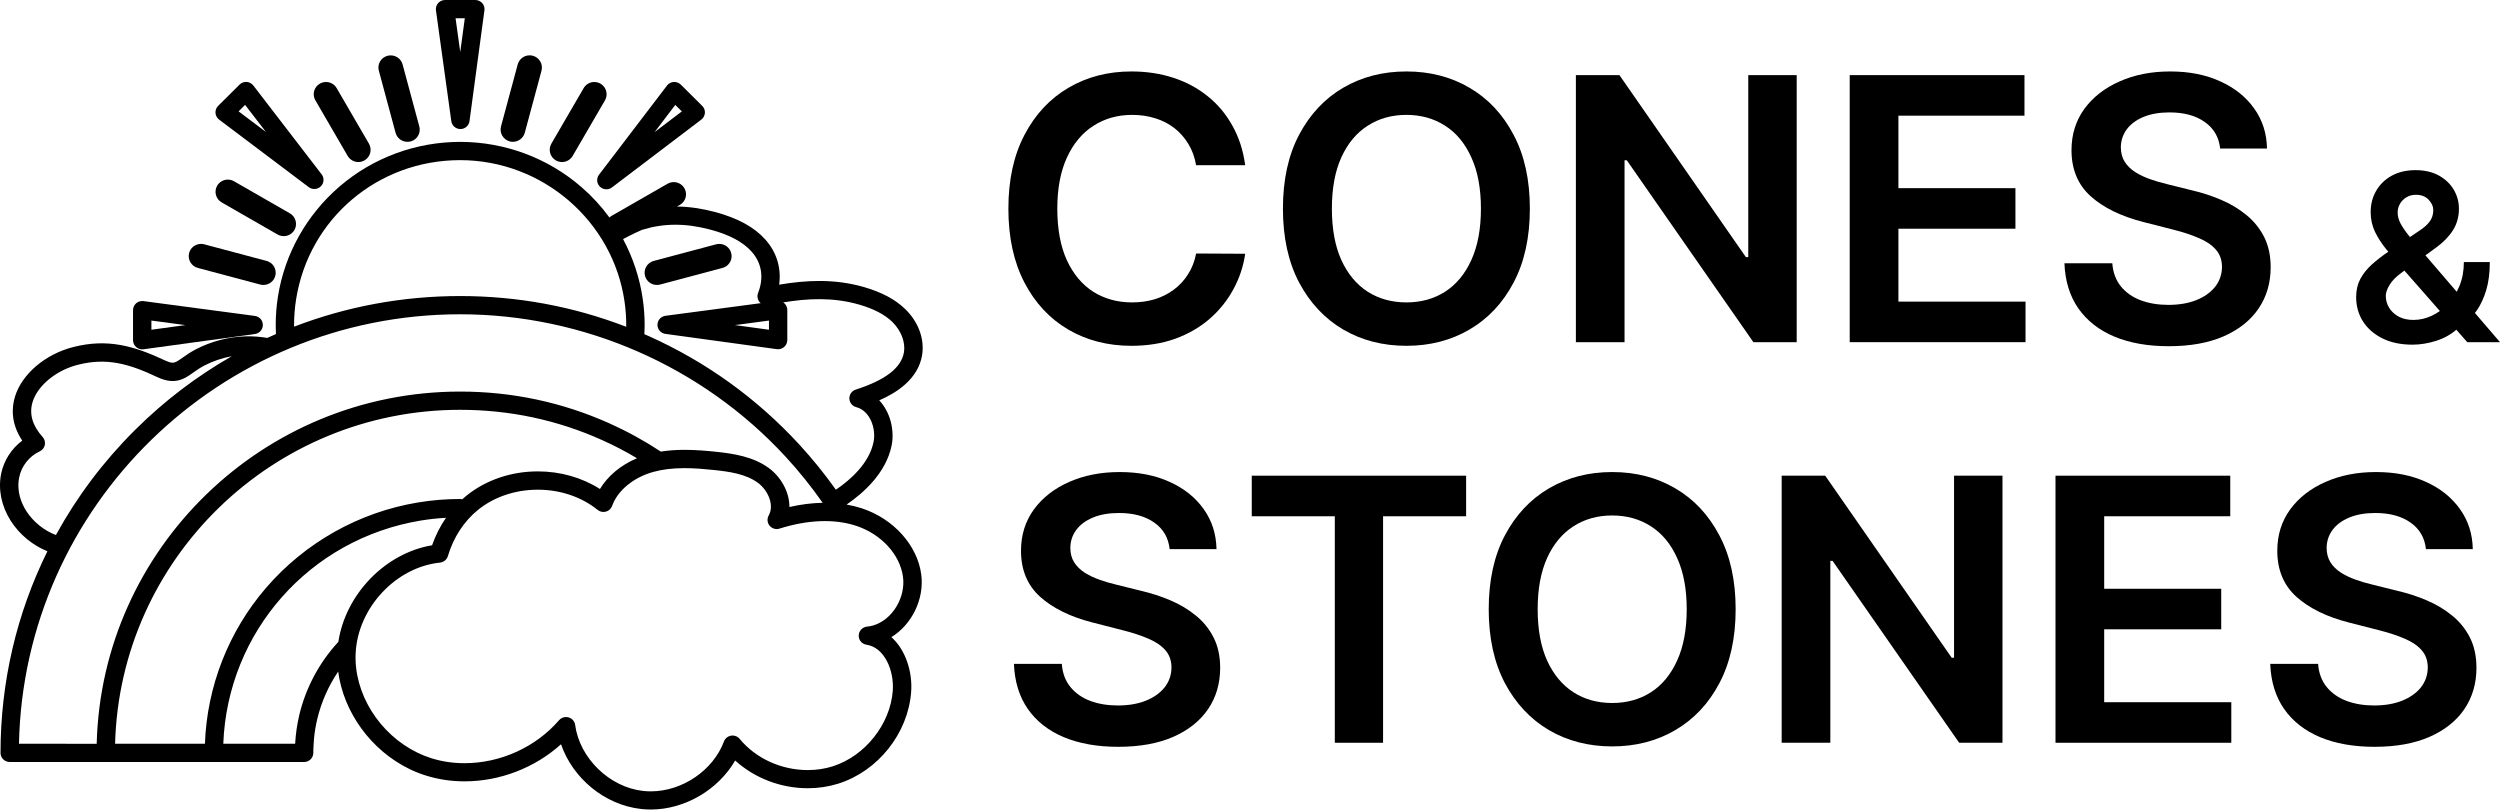 <svg width="105" height="34" viewBox="0 0 105 34" fill="none" xmlns="http://www.w3.org/2000/svg">
<path d="M38.727 14.92C38.84 14.249 38.578 13.525 38.023 12.985C37.61 12.582 37.048 12.28 36.309 12.063C35.044 11.695 33.845 11.767 32.725 11.956C32.82 11.264 32.623 10.598 32.149 10.066C31.677 9.536 30.98 9.156 30.019 8.901C29.465 8.755 28.943 8.68 28.435 8.674L28.555 8.605C28.802 8.464 28.887 8.149 28.744 7.904C28.651 7.746 28.48 7.648 28.296 7.648C28.207 7.648 28.117 7.672 28.038 7.717L25.689 9.065C25.655 9.085 25.624 9.108 25.596 9.134C25.258 8.671 24.866 8.243 24.425 7.861C23.014 6.635 21.203 5.959 19.327 5.959C17.47 5.959 15.673 6.621 14.269 7.826C12.879 9.018 11.958 10.661 11.674 12.453C11.611 12.847 11.58 13.252 11.58 13.657C11.58 13.781 11.583 13.907 11.589 14.031C11.469 14.084 11.348 14.139 11.228 14.192C10.933 14.143 10.633 14.12 10.339 14.126C9.613 14.142 8.883 14.331 8.226 14.671C7.996 14.791 7.817 14.917 7.675 15.018C7.435 15.188 7.347 15.242 7.225 15.233C7.148 15.226 7.049 15.194 6.934 15.14C5.62 14.522 4.518 14.212 3.087 14.573C1.909 14.869 0.923 15.705 0.631 16.653C0.491 17.11 0.448 17.779 0.934 18.505C0.485 18.842 0.159 19.344 0.048 19.895C-0.085 20.559 0.06 21.263 0.455 21.88C0.824 22.455 1.371 22.903 1.991 23.153C0.704 25.755 0.022 28.635 0.022 31.621C0.022 31.832 0.195 32.004 0.408 32.004H12.773C12.986 32.004 13.159 31.832 13.159 31.621C13.159 31.561 13.161 31.501 13.162 31.441C13.167 31.306 13.175 31.173 13.187 31.038C13.213 30.755 13.259 30.476 13.324 30.203C13.494 29.491 13.793 28.813 14.204 28.204C14.426 29.909 15.581 31.521 17.212 32.306C17.428 32.411 17.654 32.5 17.879 32.57C18.398 32.734 18.947 32.817 19.511 32.817C21 32.817 22.468 32.245 23.563 31.259C24.057 32.69 25.395 33.807 26.924 33.977C27.059 33.992 27.198 34 27.333 34C28.769 34 30.174 33.161 30.877 31.941C31.688 32.679 32.79 33.106 33.929 33.106C34.369 33.106 34.796 33.041 35.204 32.914C36.877 32.388 38.136 30.806 38.268 29.066C38.331 28.218 38.038 27.297 37.439 26.759C38.292 26.236 38.831 25.163 38.692 24.125C38.53 22.902 37.528 21.788 36.201 21.351C35.994 21.284 35.778 21.23 35.557 21.191C36.267 20.707 37.21 19.866 37.447 18.718C37.579 18.071 37.393 17.308 36.928 16.814C37.65 16.502 38.559 15.926 38.728 14.92L38.727 14.92ZM32.296 13.464V13.849L30.868 13.654L32.296 13.464ZM12.351 13.657C12.351 13.292 12.38 12.927 12.436 12.572C12.972 9.185 15.869 6.726 19.327 6.726C22.778 6.726 25.746 9.282 26.231 12.671C26.278 12.994 26.302 13.327 26.302 13.657C26.302 13.68 26.301 13.702 26.301 13.725C24.081 12.869 21.739 12.434 19.327 12.434C16.904 12.434 14.548 12.876 12.353 13.72C12.353 13.697 12.352 13.677 12.352 13.657L12.351 13.657ZM1.108 21.468C0.904 21.15 0.686 20.647 0.807 20.045C0.901 19.576 1.231 19.159 1.667 18.958C1.778 18.907 1.858 18.806 1.883 18.688C1.907 18.568 1.873 18.445 1.792 18.355C1.359 17.876 1.217 17.379 1.37 16.879C1.582 16.189 2.366 15.547 3.277 15.319C4.488 15.013 5.414 15.277 6.603 15.837C6.805 15.932 6.987 15.986 7.159 16C7.575 16.034 7.853 15.836 8.122 15.645C8.258 15.549 8.398 15.449 8.58 15.354C8.946 15.165 9.337 15.033 9.735 14.961C8.267 15.799 6.902 16.834 5.674 18.056C4.34 19.381 3.226 20.869 2.348 22.471C1.854 22.284 1.4 21.922 1.108 21.468ZM19.326 13.2C24.511 13.2 29.493 15.382 32.998 19.185C33.558 19.792 34.078 20.441 34.552 21.118C34.104 21.125 33.637 21.184 33.155 21.294C33.161 20.659 32.792 20.024 32.288 19.656C31.627 19.172 30.795 19.051 30.066 18.974C29.704 18.936 29.227 18.893 28.75 18.893C28.392 18.893 28.063 18.918 27.754 18.967C27.07 18.516 26.345 18.117 25.599 17.782C23.622 16.896 21.512 16.446 19.325 16.446C11.035 16.446 4.266 23.046 4.061 31.239L0.797 31.237C1.003 21.256 9.236 13.2 19.326 13.2ZM19.326 17.212C21.402 17.212 23.407 17.638 25.283 18.481C25.786 18.706 26.278 18.962 26.754 19.246C26.078 19.53 25.531 19.984 25.198 20.538C24.446 20.059 23.537 19.798 22.589 19.798C21.476 19.798 20.416 20.157 19.604 20.808C19.539 20.86 19.477 20.914 19.416 20.969C19.386 20.963 19.357 20.958 19.326 20.958C18.732 20.958 18.134 21.007 17.553 21.104C15.077 21.514 12.811 22.788 11.17 24.694C9.596 26.524 8.693 28.835 8.607 31.237H4.834C5.039 23.468 11.462 17.212 19.326 17.212L19.326 17.212ZM12.396 31.237H9.378C9.557 26.547 12.991 22.635 17.679 21.862C18.027 21.805 18.379 21.767 18.732 21.747C18.49 22.097 18.294 22.485 18.147 22.902C16.179 23.23 14.512 24.961 14.211 26.958C13.408 27.827 12.842 28.888 12.57 30.03C12.478 30.423 12.419 30.827 12.396 31.237ZM37.926 24.229C38.042 25.096 37.477 26.027 36.688 26.265C36.601 26.291 36.51 26.309 36.416 26.318C36.222 26.337 36.072 26.495 36.066 26.69C36.06 26.883 36.202 27.052 36.395 27.079C37.156 27.193 37.558 28.172 37.497 29.012C37.39 30.425 36.328 31.758 34.97 32.187C34.64 32.291 34.289 32.343 33.928 32.343C32.812 32.343 31.742 31.854 31.066 31.033C30.978 30.927 30.841 30.875 30.703 30.898C30.568 30.921 30.453 31.014 30.406 31.142C29.952 32.355 28.658 33.237 27.332 33.237C27.224 33.237 27.115 33.231 27.008 33.219C25.598 33.062 24.344 31.844 24.156 30.447C24.136 30.296 24.029 30.174 23.883 30.131C23.847 30.12 23.81 30.115 23.773 30.115C23.662 30.115 23.554 30.163 23.48 30.249C22.504 31.38 21.019 32.054 19.508 32.054C19.023 32.054 18.554 31.984 18.11 31.843C17.918 31.783 17.73 31.708 17.546 31.619C15.922 30.836 14.85 29.11 14.938 27.418C15.037 25.522 16.626 23.822 18.48 23.629C18.636 23.612 18.766 23.505 18.811 23.356C19.041 22.574 19.494 21.882 20.087 21.406C20.763 20.864 21.651 20.567 22.588 20.567C23.531 20.567 24.424 20.869 25.102 21.417C25.199 21.495 25.329 21.523 25.449 21.489C25.57 21.455 25.667 21.366 25.709 21.248C25.942 20.598 26.605 20.052 27.439 19.82C27.823 19.714 28.252 19.662 28.75 19.662C29.186 19.662 29.619 19.702 29.984 19.74C30.64 19.809 31.323 19.906 31.829 20.275C32.25 20.584 32.534 21.21 32.286 21.648C32.209 21.785 32.222 21.957 32.323 22.078C32.423 22.201 32.588 22.25 32.738 22.202C33.937 21.826 35.044 21.784 35.955 22.083C37.009 22.428 37.801 23.29 37.926 24.229ZM37.966 14.794C37.856 15.447 37.194 15.961 35.941 16.363C35.777 16.415 35.669 16.569 35.674 16.739C35.678 16.909 35.796 17.057 35.962 17.1C36.537 17.248 36.807 17.992 36.688 18.568C36.503 19.467 35.708 20.16 35.107 20.568C34.635 19.904 34.119 19.266 33.567 18.666C31.776 16.722 29.646 15.19 27.238 14.112C27.18 14.086 27.121 14.062 27.064 14.037C27.07 13.91 27.075 13.783 27.075 13.655C27.075 13.289 27.048 12.92 26.996 12.56C26.869 11.673 26.585 10.823 26.169 10.042C26.548 9.838 26.899 9.679 26.968 9.653C27.877 9.372 28.783 9.367 29.82 9.64C30.629 9.854 31.202 10.159 31.571 10.572C31.995 11.049 32.091 11.662 31.84 12.302C31.789 12.432 31.813 12.581 31.903 12.689C31.917 12.706 31.932 12.719 31.949 12.733L27.948 13.264C27.757 13.29 27.613 13.451 27.613 13.643C27.613 13.835 27.755 13.997 27.947 14.023L32.629 14.665C32.645 14.668 32.664 14.668 32.681 14.668C32.774 14.668 32.863 14.634 32.934 14.573C33.017 14.501 33.067 14.395 33.067 14.284V13.02C33.067 12.91 33.019 12.804 32.936 12.732C32.923 12.721 32.909 12.71 32.895 12.701C33.911 12.534 34.987 12.474 36.092 12.795C36.708 12.974 37.163 13.213 37.484 13.526C37.85 13.892 38.035 14.375 37.966 14.794Z" fill="black"/>
<path d="M18.955 5.089C18.982 5.279 19.145 5.42 19.338 5.42C19.531 5.42 19.695 5.278 19.719 5.088L20.346 0.434C20.361 0.325 20.328 0.213 20.253 0.13C20.179 0.048 20.074 0 19.963 0H18.691C18.58 0 18.474 0.048 18.401 0.132C18.327 0.215 18.295 0.327 18.31 0.436L18.955 5.089ZM19.522 0.767L19.33 2.186L19.134 0.767H19.522Z" fill="black"/>
<path d="M9.202 5.023L12.968 7.86C13.037 7.912 13.119 7.938 13.201 7.938H13.203C13.416 7.938 13.588 7.766 13.588 7.554C13.588 7.456 13.551 7.366 13.49 7.298L10.64 3.592C10.572 3.504 10.47 3.449 10.359 3.441C10.248 3.434 10.14 3.475 10.062 3.553L9.163 4.446C9.084 4.524 9.043 4.633 9.05 4.744C9.058 4.854 9.114 4.957 9.202 5.023ZM10.294 4.406L11.17 5.543L10.021 4.678L10.294 4.406Z" fill="black"/>
<path d="M25.195 7.839C25.269 7.913 25.367 7.951 25.466 7.951C25.548 7.951 25.631 7.925 25.701 7.873L29.455 5.023C29.543 4.955 29.598 4.854 29.606 4.744C29.614 4.633 29.572 4.526 29.493 4.447L28.595 3.555C28.516 3.476 28.407 3.435 28.296 3.443C28.184 3.45 28.082 3.505 28.015 3.593L25.16 7.336C25.043 7.49 25.057 7.704 25.195 7.839ZM28.362 4.406L28.637 4.679L27.493 5.549L28.362 4.406Z" fill="black"/>
<path d="M5.72 14.578C5.791 14.639 5.88 14.673 5.973 14.673C5.99 14.673 6.008 14.671 6.025 14.67L10.707 14.028C10.898 14.002 11.04 13.84 11.04 13.648C11.04 13.456 10.897 13.294 10.706 13.269L6.024 12.646C5.912 12.633 5.801 12.665 5.718 12.738C5.635 12.812 5.587 12.916 5.587 13.027V14.291C5.587 14.4 5.636 14.504 5.72 14.578ZM6.359 13.464L7.786 13.654L6.359 13.849V13.464Z" fill="black"/>
<path d="M23.347 6.737C23.425 6.781 23.515 6.806 23.605 6.806C23.788 6.806 23.96 6.707 24.052 6.549L25.409 4.214C25.551 3.969 25.466 3.654 25.219 3.513C25.14 3.469 25.051 3.444 24.961 3.444C24.778 3.444 24.606 3.542 24.514 3.7L23.157 6.035C23.015 6.281 23.1 6.595 23.347 6.737Z" fill="black"/>
<path d="M16.614 5.577C16.674 5.801 16.879 5.957 17.112 5.957C17.157 5.957 17.202 5.951 17.247 5.94C17.379 5.905 17.491 5.821 17.56 5.701C17.629 5.583 17.648 5.443 17.611 5.311L16.909 2.706C16.848 2.482 16.643 2.326 16.41 2.326C16.365 2.326 16.32 2.332 16.276 2.343C16.143 2.378 16.032 2.462 15.962 2.582C15.893 2.7 15.874 2.84 15.912 2.972L16.614 5.577Z" fill="black"/>
<path d="M14.602 6.549C14.695 6.707 14.867 6.806 15.05 6.806C15.141 6.806 15.229 6.781 15.308 6.737C15.555 6.595 15.64 6.281 15.496 6.035L14.139 3.7C14.047 3.542 13.876 3.444 13.692 3.444C13.602 3.444 13.513 3.469 13.434 3.513C13.187 3.654 13.102 3.969 13.246 4.214L14.602 6.549Z" fill="black"/>
<path d="M12.176 8.961L9.827 7.612C9.748 7.568 9.658 7.543 9.569 7.543C9.385 7.543 9.214 7.641 9.121 7.799C8.979 8.045 9.064 8.359 9.31 8.501L11.659 9.849C11.738 9.894 11.827 9.918 11.917 9.918C12.1 9.918 12.272 9.82 12.364 9.662C12.434 9.544 12.452 9.404 12.415 9.272C12.381 9.14 12.296 9.03 12.176 8.961Z" fill="black"/>
<path d="M8.309 11.253L10.93 11.951C10.974 11.963 11.018 11.968 11.063 11.968C11.296 11.968 11.502 11.812 11.562 11.588C11.597 11.456 11.579 11.318 11.511 11.198C11.441 11.08 11.33 10.994 11.197 10.959L8.576 10.261C8.533 10.248 8.489 10.244 8.442 10.244C8.209 10.244 8.004 10.4 7.944 10.624C7.908 10.756 7.927 10.894 7.995 11.014C8.066 11.133 8.177 11.218 8.309 11.253Z" fill="black"/>
<path d="M30.345 11.253C30.478 11.218 30.589 11.133 30.659 11.014C30.728 10.896 30.747 10.756 30.709 10.624C30.649 10.4 30.444 10.244 30.211 10.244C30.166 10.244 30.121 10.25 30.077 10.261L27.456 10.959C27.181 11.032 27.017 11.315 27.091 11.588C27.152 11.812 27.357 11.968 27.59 11.968C27.635 11.968 27.68 11.962 27.724 11.951L30.345 11.253Z" fill="black"/>
<path d="M21.408 5.939C21.451 5.951 21.496 5.956 21.542 5.956C21.775 5.956 21.98 5.799 22.041 5.575L22.743 2.97C22.817 2.697 22.654 2.415 22.377 2.341C22.334 2.329 22.289 2.324 22.243 2.324C22.01 2.324 21.805 2.481 21.744 2.705L21.042 5.31C20.97 5.584 21.133 5.865 21.408 5.939Z" fill="black"/>
<path d="M52.298 6.939H50.237C50.178 6.603 50.07 6.306 49.912 6.046C49.754 5.784 49.557 5.561 49.322 5.378C49.087 5.196 48.819 5.059 48.518 4.967C48.22 4.873 47.899 4.825 47.554 4.825C46.94 4.825 46.396 4.978 45.922 5.285C45.449 5.588 45.078 6.034 44.809 6.621C44.541 7.206 44.407 7.919 44.407 8.763C44.407 9.621 44.541 10.344 44.809 10.932C45.081 11.516 45.452 11.958 45.922 12.257C46.396 12.553 46.938 12.701 47.548 12.701C47.886 12.701 48.202 12.657 48.496 12.569C48.793 12.478 49.06 12.345 49.295 12.169C49.534 11.994 49.734 11.779 49.895 11.523C50.061 11.268 50.175 10.976 50.237 10.647L52.298 10.658C52.221 11.191 52.054 11.691 51.797 12.159C51.543 12.626 51.211 13.039 50.799 13.396C50.388 13.75 49.907 14.028 49.355 14.229C48.804 14.426 48.193 14.524 47.52 14.524C46.529 14.524 45.643 14.296 44.864 13.84C44.086 13.383 43.472 12.725 43.024 11.863C42.576 11.001 42.352 9.968 42.352 8.763C42.352 7.554 42.578 6.521 43.03 5.663C43.481 4.801 44.097 4.142 44.876 3.686C45.654 3.229 46.536 3.001 47.52 3.001C48.149 3.001 48.733 3.089 49.273 3.264C49.813 3.439 50.294 3.697 50.717 4.036C51.139 4.372 51.486 4.785 51.758 5.274C52.033 5.76 52.214 6.315 52.298 6.939Z" fill="black"/>
<path d="M64.254 8.763C64.254 9.971 64.026 11.007 63.571 11.868C63.119 12.726 62.502 13.383 61.719 13.84C60.94 14.296 60.057 14.524 59.069 14.524C58.081 14.524 57.195 14.296 56.413 13.84C55.634 13.38 55.017 12.721 54.561 11.863C54.109 11.001 53.883 9.968 53.883 8.763C53.883 7.554 54.109 6.521 54.561 5.663C55.017 4.801 55.634 4.142 56.413 3.686C57.195 3.229 58.081 3.001 59.069 3.001C60.057 3.001 60.94 3.229 61.719 3.686C62.502 4.142 63.119 4.801 63.571 5.663C64.026 6.521 64.254 7.554 64.254 8.763ZM62.199 8.763C62.199 7.912 62.065 7.195 61.796 6.611C61.532 6.023 61.164 5.579 60.694 5.28C60.224 4.977 59.682 4.825 59.069 4.825C58.455 4.825 57.913 4.977 57.443 5.28C56.973 5.579 56.604 6.023 56.336 6.611C56.071 7.195 55.939 7.912 55.939 8.763C55.939 9.614 56.071 10.333 56.336 10.921C56.604 11.505 56.973 11.949 57.443 12.252C57.913 12.551 58.455 12.701 59.069 12.701C59.682 12.701 60.224 12.551 60.694 12.252C61.164 11.949 61.532 11.505 61.796 10.921C62.065 10.333 62.199 9.614 62.199 8.763Z" fill="black"/>
<path d="M75.461 3.155V14.371H73.642L68.325 6.731H68.231V14.371H66.187V3.155H68.016L73.328 10.8H73.427V3.155H75.461Z" fill="black"/>
<path d="M77.688 14.371V3.155H85.028V4.858H79.733V7.903H84.648V9.606H79.733V12.668H85.072V14.371H77.688Z" fill="black"/>
<path d="M93.247 6.238C93.195 5.76 92.978 5.387 92.596 5.121C92.218 4.854 91.726 4.721 91.12 4.721C90.694 4.721 90.328 4.785 90.023 4.913C89.718 5.04 89.485 5.214 89.323 5.433C89.162 5.652 89.079 5.902 89.075 6.183C89.075 6.417 89.129 6.62 89.235 6.791C89.345 6.963 89.494 7.109 89.681 7.229C89.869 7.346 90.076 7.445 90.304 7.525C90.532 7.605 90.761 7.673 90.993 7.728L92.051 7.991C92.477 8.089 92.887 8.223 93.28 8.39C93.676 8.558 94.031 8.77 94.343 9.026C94.659 9.281 94.909 9.59 95.093 9.951C95.276 10.313 95.368 10.736 95.368 11.222C95.368 11.879 95.199 12.458 94.861 12.958C94.523 13.455 94.035 13.844 93.395 14.125C92.76 14.402 91.99 14.541 91.087 14.541C90.209 14.541 89.446 14.406 88.8 14.136C88.157 13.866 87.654 13.471 87.29 12.953C86.93 12.434 86.735 11.803 86.706 11.058H88.717C88.746 11.448 88.868 11.773 89.081 12.033C89.294 12.292 89.571 12.485 89.913 12.613C90.258 12.741 90.644 12.805 91.07 12.805C91.514 12.805 91.904 12.739 92.238 12.608C92.576 12.473 92.841 12.286 93.032 12.049C93.223 11.808 93.32 11.527 93.324 11.206C93.32 10.914 93.234 10.672 93.065 10.483C92.896 10.289 92.659 10.128 92.354 10.001C92.053 9.869 91.7 9.752 91.296 9.65L90.012 9.322C89.083 9.084 88.348 8.725 87.808 8.243C87.272 7.757 87.003 7.113 87.003 6.309C87.003 5.648 87.183 5.07 87.543 4.573C87.907 4.077 88.401 3.691 89.026 3.418C89.65 3.14 90.357 3.001 91.147 3.001C91.948 3.001 92.65 3.14 93.252 3.418C93.858 3.691 94.334 4.073 94.679 4.562C95.025 5.048 95.203 5.606 95.214 6.238H93.247Z" fill="black"/>
<path d="M101.325 14.476C100.834 14.476 100.412 14.387 100.059 14.211C99.706 14.034 99.434 13.796 99.242 13.496C99.053 13.194 98.958 12.854 98.958 12.475C98.958 12.189 99.017 11.936 99.133 11.715C99.253 11.495 99.416 11.29 99.624 11.102C99.835 10.914 100.078 10.727 100.354 10.541L101.627 9.68C101.814 9.559 101.955 9.431 102.051 9.297C102.149 9.162 102.198 9.004 102.198 8.823C102.198 8.669 102.133 8.524 102.002 8.387C101.873 8.25 101.696 8.181 101.469 8.181C101.317 8.181 101.183 8.217 101.066 8.289C100.951 8.359 100.861 8.451 100.796 8.565C100.732 8.679 100.701 8.799 100.701 8.927C100.701 9.083 100.744 9.241 100.831 9.401C100.92 9.562 101.034 9.728 101.174 9.9C101.317 10.072 101.469 10.254 101.63 10.447L105 14.371H103.625L100.827 11.186C100.619 10.944 100.418 10.706 100.224 10.471C100.032 10.236 99.875 9.993 99.751 9.739C99.629 9.484 99.568 9.207 99.568 8.91C99.568 8.573 99.647 8.272 99.803 8.007C99.96 7.74 100.178 7.53 100.459 7.376C100.742 7.223 101.073 7.146 101.451 7.146C101.83 7.146 102.155 7.221 102.426 7.369C102.697 7.518 102.907 7.715 103.054 7.962C103.201 8.208 103.275 8.476 103.275 8.767C103.275 9.104 103.191 9.406 103.022 9.673C102.854 9.938 102.62 10.178 102.321 10.395L100.869 11.45C100.631 11.623 100.46 11.797 100.357 11.973C100.254 12.148 100.203 12.296 100.203 12.419C100.203 12.608 100.251 12.778 100.347 12.932C100.443 13.085 100.577 13.208 100.75 13.301C100.925 13.392 101.13 13.437 101.364 13.437C101.621 13.437 101.874 13.38 102.125 13.266C102.375 13.15 102.603 12.985 102.808 12.771C103.014 12.558 103.178 12.302 103.299 12.005C103.421 11.705 103.482 11.373 103.482 11.008H104.572C104.572 11.459 104.522 11.851 104.421 12.186C104.321 12.518 104.191 12.799 104.032 13.029C103.873 13.257 103.705 13.439 103.527 13.576C103.471 13.616 103.417 13.655 103.366 13.695C103.315 13.735 103.261 13.774 103.205 13.813C102.952 14.041 102.656 14.209 102.317 14.315C101.981 14.422 101.65 14.476 101.325 14.476Z" fill="black"/>
<path d="M49.125 23.063C49.074 22.584 48.857 22.212 48.475 21.946C48.097 21.679 47.605 21.546 46.998 21.546C46.572 21.546 46.207 21.61 45.902 21.738C45.597 21.865 45.364 22.039 45.202 22.258C45.04 22.477 44.958 22.727 44.954 23.008C44.954 23.242 45.007 23.444 45.114 23.616C45.224 23.788 45.373 23.934 45.56 24.054C45.748 24.171 45.955 24.27 46.183 24.35C46.411 24.43 46.64 24.498 46.872 24.552L47.93 24.815C48.356 24.914 48.765 25.047 49.158 25.215C49.555 25.383 49.91 25.595 50.222 25.851C50.538 26.106 50.788 26.415 50.971 26.776C51.155 27.138 51.247 27.561 51.247 28.047C51.247 28.704 51.078 29.283 50.74 29.783C50.402 30.279 49.913 30.668 49.274 30.949C48.639 31.227 47.869 31.366 46.965 31.366C46.087 31.366 45.325 31.231 44.678 30.96C44.036 30.69 43.532 30.296 43.169 29.777C42.809 29.259 42.614 28.627 42.585 27.882H44.596C44.625 28.273 44.746 28.598 44.96 28.857C45.173 29.116 45.45 29.31 45.792 29.438C46.137 29.566 46.523 29.63 46.949 29.63C47.393 29.63 47.783 29.564 48.117 29.432C48.455 29.297 48.719 29.111 48.91 28.874C49.102 28.633 49.199 28.352 49.203 28.03C49.199 27.738 49.112 27.497 48.944 27.307C48.775 27.114 48.538 26.953 48.233 26.825C47.931 26.694 47.579 26.577 47.175 26.475L45.891 26.146C44.961 25.909 44.227 25.549 43.687 25.067C43.15 24.582 42.882 23.937 42.882 23.134C42.882 22.473 43.062 21.895 43.422 21.398C43.786 20.901 44.28 20.516 44.904 20.242C45.529 19.965 46.236 19.826 47.026 19.826C47.827 19.826 48.528 19.965 49.131 20.242C49.737 20.516 50.213 20.898 50.558 21.387C50.903 21.872 51.081 22.431 51.093 23.063H49.125Z" fill="black"/>
<path d="M52.574 21.683V19.979H61.577V21.683H58.089V31.196H56.062V21.683H52.574Z" fill="black"/>
<path d="M72.897 25.588C72.897 26.796 72.669 27.831 72.214 28.693C71.762 29.551 71.145 30.208 70.362 30.665C69.583 31.121 68.7 31.349 67.712 31.349C66.724 31.349 65.838 31.121 65.056 30.665C64.277 30.205 63.66 29.546 63.204 28.688C62.752 27.826 62.526 26.793 62.526 25.588C62.526 24.379 62.752 23.346 63.204 22.488C63.66 21.626 64.277 20.967 65.056 20.511C65.838 20.054 66.724 19.826 67.712 19.826C68.7 19.826 69.583 20.054 70.362 20.511C71.145 20.967 71.762 21.626 72.214 22.488C72.669 23.346 72.897 24.379 72.897 25.588ZM70.842 25.588C70.842 24.737 70.707 24.02 70.439 23.435C70.175 22.847 69.808 22.404 69.337 22.104C68.867 21.801 68.325 21.65 67.712 21.65C67.098 21.65 66.556 21.801 66.086 22.104C65.616 22.404 65.247 22.847 64.979 23.435C64.714 24.02 64.582 24.737 64.582 25.588C64.582 26.438 64.714 27.158 64.979 27.745C65.247 28.33 65.616 28.773 66.086 29.076C66.556 29.376 67.098 29.526 67.712 29.526C68.325 29.526 68.867 29.376 69.337 29.076C69.808 28.773 70.175 28.33 70.439 27.745C70.707 27.158 70.842 26.438 70.842 25.588Z" fill="black"/>
<path d="M84.104 19.979V31.196H82.285L76.968 23.556H76.874V31.196H74.83V19.979H76.659L81.971 27.625H82.07V19.979H84.104Z" fill="black"/>
<path d="M86.331 31.196V19.979H93.671V21.683H88.376V24.728H93.291V26.431H88.376V29.493H93.715V31.196H86.331Z" fill="black"/>
<path d="M101.89 23.063C101.838 22.584 101.621 22.212 101.239 21.946C100.861 21.679 100.369 21.546 99.763 21.546C99.336 21.546 98.971 21.61 98.666 21.738C98.361 21.865 98.128 22.039 97.966 22.258C97.805 22.477 97.722 22.727 97.718 23.008C97.718 23.242 97.772 23.444 97.878 23.616C97.988 23.788 98.137 23.934 98.324 24.054C98.512 24.171 98.719 24.27 98.947 24.35C99.175 24.43 99.404 24.498 99.636 24.552L100.694 24.815C101.12 24.914 101.53 25.047 101.923 25.215C102.319 25.383 102.674 25.595 102.986 25.851C103.302 26.106 103.552 26.415 103.736 26.776C103.919 27.138 104.011 27.561 104.011 28.047C104.011 28.704 103.842 29.283 103.504 29.783C103.166 30.279 102.678 30.668 102.038 30.949C101.403 31.227 100.633 31.366 99.73 31.366C98.852 31.366 98.089 31.231 97.443 30.96C96.8 30.69 96.297 30.296 95.933 29.777C95.573 29.259 95.378 28.627 95.349 27.882H97.36C97.389 28.273 97.511 28.598 97.724 28.857C97.937 29.116 98.214 29.31 98.556 29.438C98.901 29.566 99.287 29.63 99.713 29.63C100.157 29.63 100.547 29.564 100.881 29.432C101.219 29.297 101.484 29.111 101.675 28.874C101.866 28.633 101.963 28.352 101.967 28.03C101.963 27.738 101.877 27.497 101.708 27.307C101.539 27.114 101.302 26.953 100.997 26.825C100.696 26.694 100.343 26.577 99.939 26.475L98.655 26.146C97.726 25.909 96.991 25.549 96.451 25.067C95.915 24.582 95.646 23.937 95.646 23.134C95.646 22.473 95.826 21.895 96.186 21.398C96.55 20.901 97.044 20.516 97.669 20.242C98.293 19.965 99 19.826 99.79 19.826C100.591 19.826 101.293 19.965 101.895 20.242C102.501 20.516 102.977 20.898 103.322 21.387C103.668 21.872 103.846 22.431 103.857 23.063H101.89Z" fill="black"/>
</svg>
